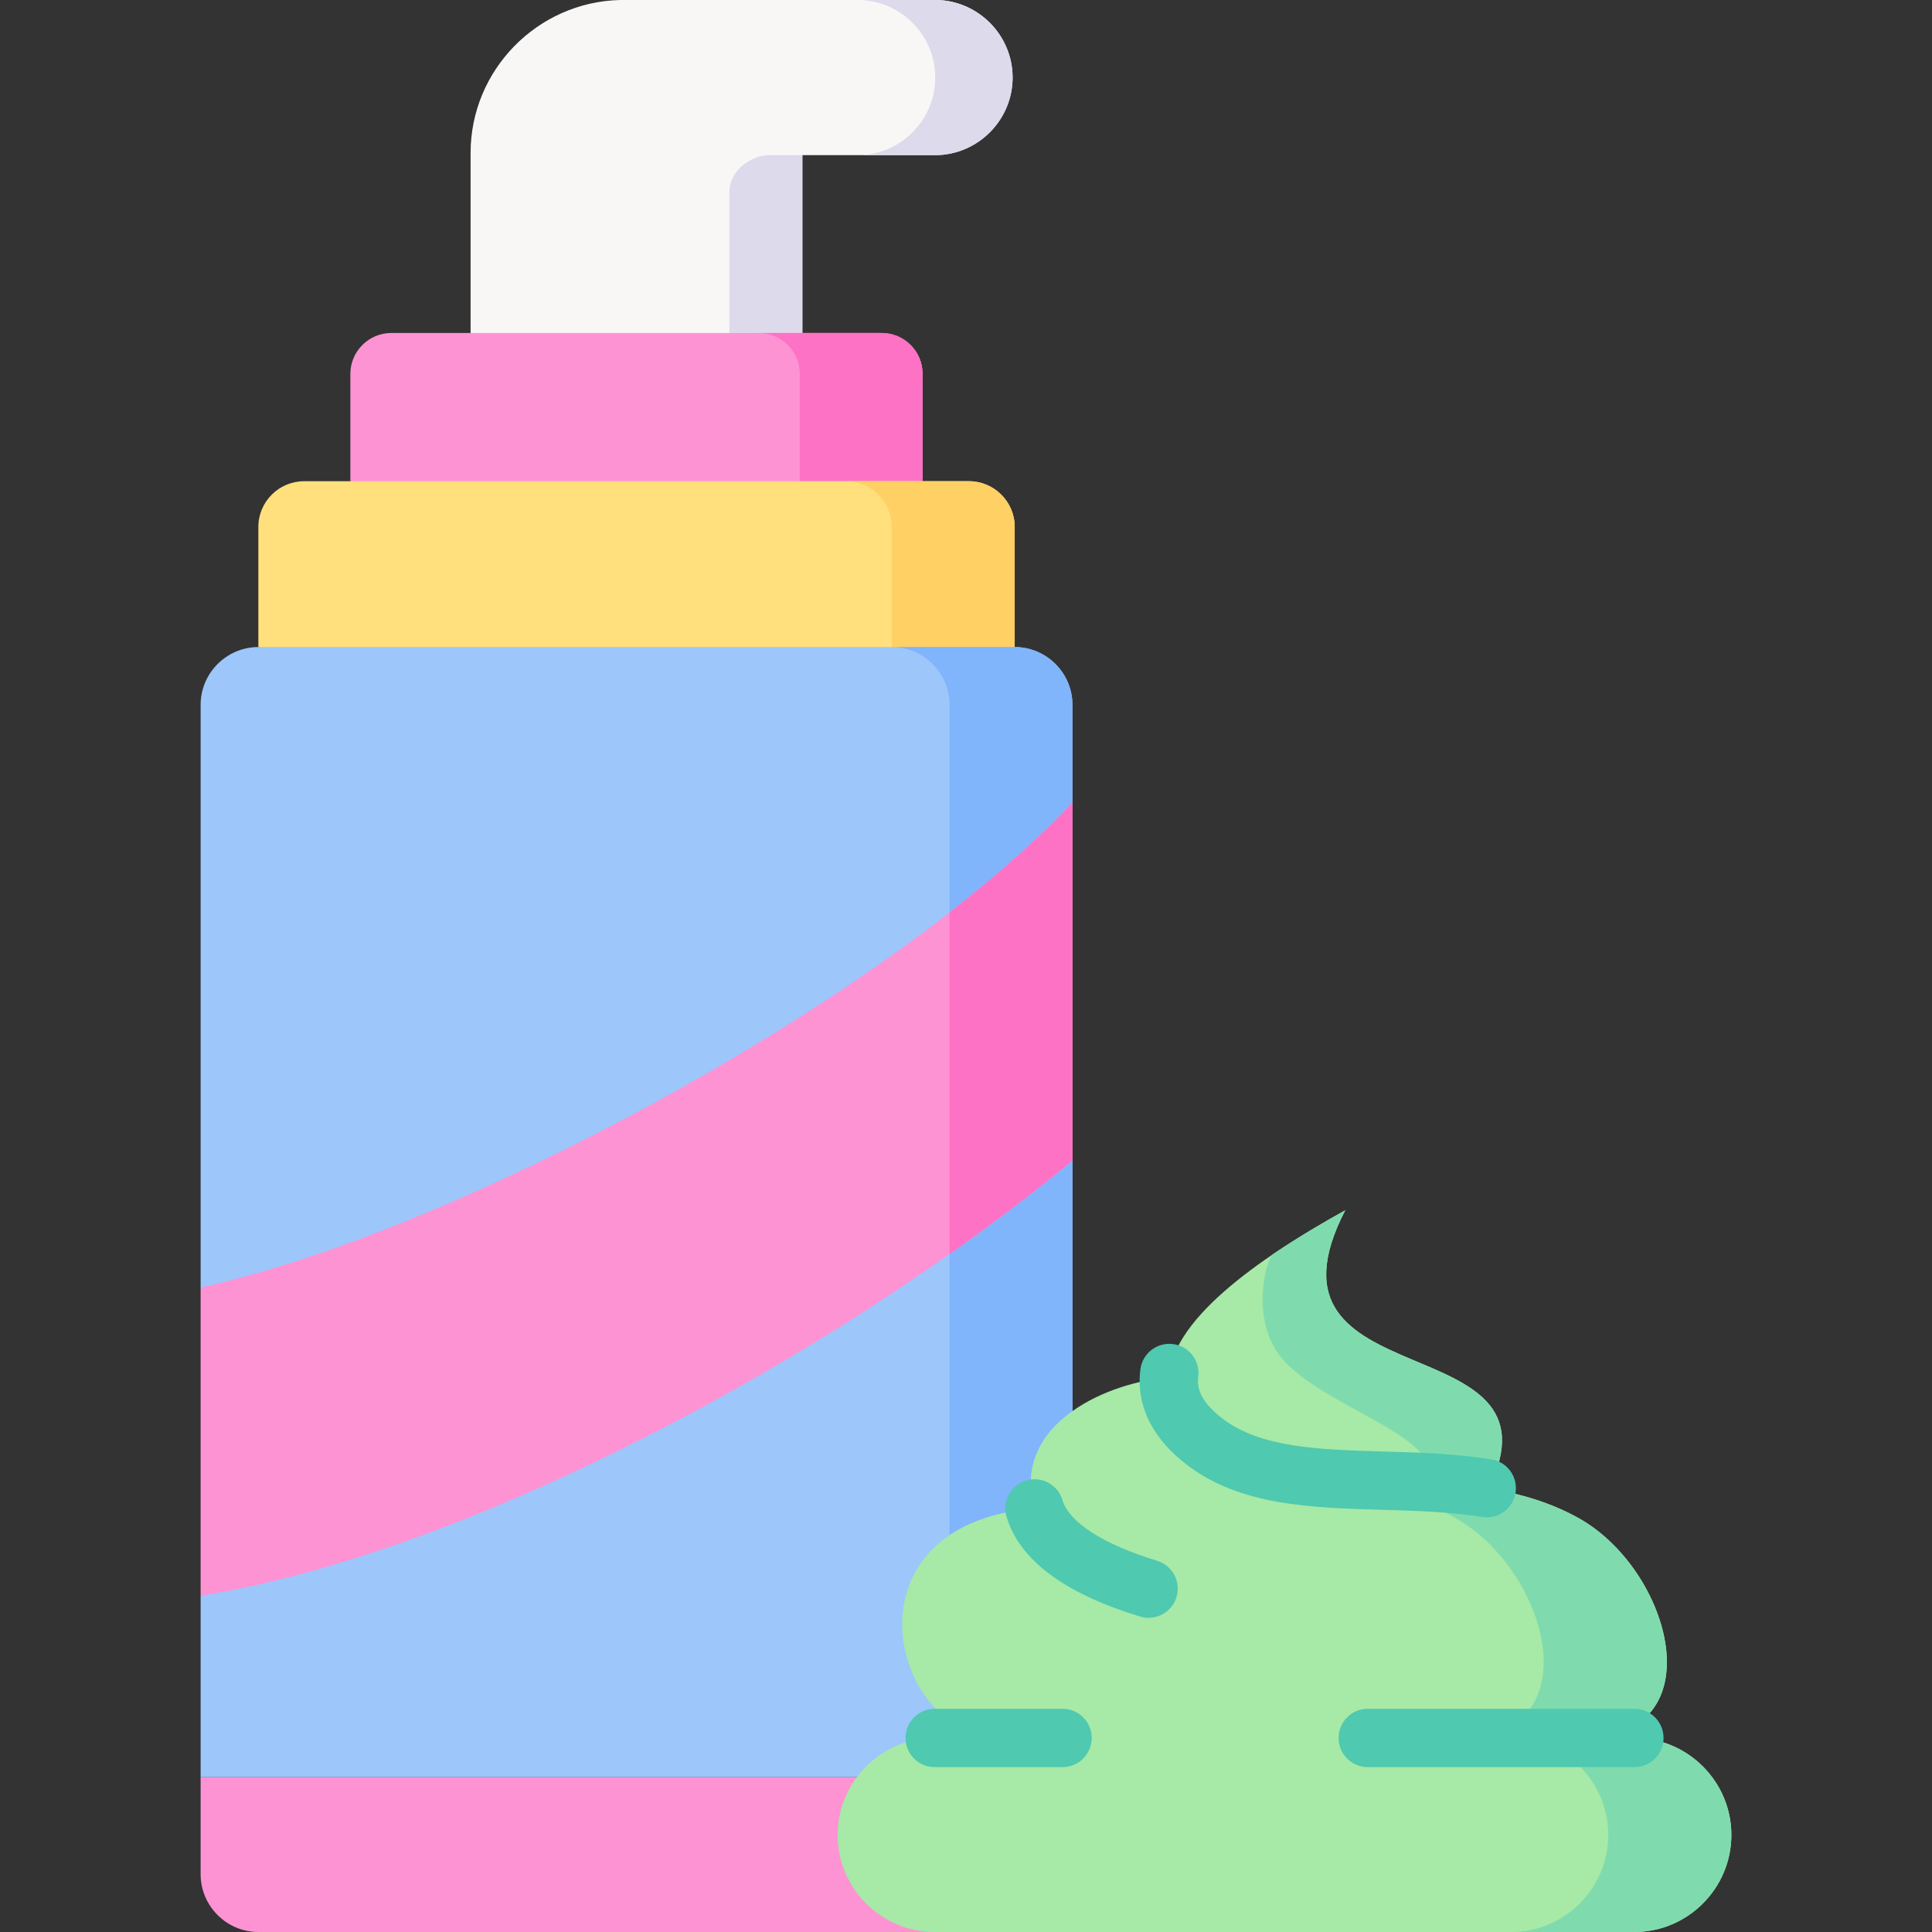 <svg id="Layer_1" enable-background="new 0 0 512 512" height="512" viewBox="0 0 512 512" width="512" xmlns="http://www.w3.org/2000/svg"><rect x="0" y="0" width="512" height="512" fill="#333333" stroke="none"/><g><g><path clip-rule="evenodd" d="m248.495 0h-84.187c-21.872.526-39.597 18.543-39.597 40.532v47.716l43.977 19.624 43.948-19.624v-47.131h35.158c11.301 0 20.558-9.257 20.558-20.558 0-11.098-8.877-20.179-19.857-20.559z" fill="#f9f6f6" fill-rule="evenodd"/></g><g><path clip-rule="evenodd" d="m193.305 50.578v37.671h12.498 6.833v-47.132h-8.965c-3.825 0-10.103 3.358-10.366 9.461z" fill="#dddaec" fill-rule="evenodd"/></g><g><path clip-rule="evenodd" d="m247.853 20.558c0 11.301-9.257 20.558-20.558 20.558h20.499c11.301 0 20.558-9.257 20.558-20.558 0-11.097-8.877-20.179-19.857-20.558h-20.499c10.98.38 19.857 9.461 19.857 20.558z" fill="#dddaec" fill-rule="evenodd"/></g><g><path clip-rule="evenodd" d="m103.657 88.249c-5.928 0-10.804 4.877-10.804 10.805v28.472l79.574 10.396 72.069-10.396v-28.473c0-5.928-4.847-10.805-10.804-10.805h-130.035z" fill="#fe93d3" fill-rule="evenodd"/></g><g><path clip-rule="evenodd" d="m211.935 99.053v28.472h12.294 20.266v-28.472c0-5.928-4.847-10.805-10.804-10.805h-21.054-11.505c5.956.001 10.803 4.877 10.803 10.805z" fill="#fe72c5" fill-rule="evenodd"/></g><g><path clip-rule="evenodd" d="m244.495 127.525h-151.643-12.264c-6.658 0-12.119 5.432-12.119 12.09v31.859l104.949 25.844 95.488-25.844v-31.859c0-6.658-5.461-12.09-12.119-12.09z" fill="#ffe07d" fill-rule="evenodd"/></g><g><path clip-rule="evenodd" d="m236.318 139.615v31.859h32.589v-31.859c0-6.658-5.461-12.09-12.119-12.09h-12.294-20.266c6.659 0 12.09 5.432 12.09 12.09z" fill="#ffd064" fill-rule="evenodd"/></g><g><path clip-rule="evenodd" d="m268.907 171.475h-200.438c-8.41 0-15.301 6.892-15.301 15.302v154.421c79.135 13.316 192.641-49.439 231.041-128.548v-25.873c-.001-8.411-6.892-15.302-15.302-15.302z" fill="#9dc6fb" fill-rule="evenodd"/></g><g><path clip-rule="evenodd" d="m284.208 307.556c-72.77 26.311-167.002 84.336-231.041 115.319v48.096h173.894c25.843-14.046 65.265-16.47 57.147-97.009z" fill="#9dc6fb" fill-rule="evenodd"/></g><g><path clip-rule="evenodd" d="m227.062 470.971h-173.894v25.727c0 8.41 6.892 15.302 15.301 15.302h179.237c4.381 0 14.28-29.932-20.644-41.029z" fill="#fe93d3" fill-rule="evenodd"/></g><g><path clip-rule="evenodd" d="m251.649 186.776v25.873 29.144c12.644-9.87 23.741-19.682 32.559-29.144v-25.873c0-8.41-6.892-15.302-15.301-15.302h-32.589c8.439.001 15.331 6.892 15.331 15.302z" fill="#80b4fb" fill-rule="evenodd"/></g><g><path clip-rule="evenodd" d="m251.649 332.349v74.495c5.431-3.679 12.849-6.278 22.514-7.096-3.241-11.476 1.927-20.033 10.045-25.785v-66.406c-10.103 8.322-21.024 16.644-32.559 24.792z" fill="#80b4fb" fill-rule="evenodd"/></g><g><path clip-rule="evenodd" d="m284.208 212.65c-47.452 50.87-161.133 113.129-231.041 128.548v81.678c71.251-11.36 167.791-63.164 231.041-115.319z" fill="#fe93d3" fill-rule="evenodd"/></g><g><path clip-rule="evenodd" d="m251.649 241.793v65.763 24.793c11.535-8.147 22.456-16.47 32.559-24.793v-94.906c-8.818 9.461-19.915 19.273-32.559 29.143z" fill="#fe72c5" fill-rule="evenodd"/></g><g><path clip-rule="evenodd" d="m418.096 402.171c-32.297-17.755-75.047-1.665-98.934-20.179-7.038-5.461-9.753-11.214-9.403-16.966-8.176.672-18.105 3.621-25.551 8.936-8.118 5.753-13.287 14.309-10.045 25.785-52.3 4.38-38.137 60.828-9.023 60.828h-17.433c-8.439 0-15.944 4.088-20.645 10.396-3.183 4.293-5.081 9.578-5.081 15.302 0 14.163 11.564 25.727 25.726 25.727h21.2 164.228c14.133 0 25.697-11.564 25.697-25.727 0-14.134-11.564-25.698-25.697-25.698h-13.725c35.422 0 23.887-44.533-1.314-58.404z" fill="#a7e9a6" fill-rule="evenodd"/></g><g><path clip-rule="evenodd" d="m394.531 394.462c21.609-44.154-64.301-22.865-38.02-73.735-19.944 11.097-45.758 27.83-46.751 44.3-.35 5.753 2.365 11.506 9.403 16.966 18.396 14.25 47.977 8.001 75.368 12.469z" fill="#a7e9a6" fill-rule="evenodd"/></g><g><path d="m304.389 428.735c-.745 0-1.503-.109-2.254-.337-20.107-6.123-32.011-15.028-35.383-26.466-1.207-4.093 1.133-8.389 5.226-9.596 4.095-1.208 8.389 1.133 9.596 5.226 1.733 5.879 10.869 11.73 25.063 16.053 4.082 1.243 6.383 5.56 5.14 9.642-1.014 3.333-4.077 5.478-7.388 5.478z" fill="#4fc9af"/></g><g><path clip-rule="evenodd" d="m356.511 320.726c-6.124 3.389-12.789 7.321-19.117 11.605-1.85 1.252-6.705 18.703 3.524 28.986 12.507 12.573 41.991 19.77 37.553 31.538 5.373.321 10.746.73 16.061 1.606 21.608-44.153-64.302-22.865-38.021-73.735z" fill="#7fdbae" fill-rule="evenodd"/></g><path clip-rule="evenodd" d="m433.135 460.575h-13.725c35.421 0 23.887-44.533-1.314-58.404-7.417-4.059-15.389-6.366-23.565-7.709-10.483-1.723-21.288-1.869-31.654-2.161 17.432 5.349 15.155 5.811 22.573 9.87 25.201 13.871 36.735 58.404 1.314 58.404h13.725c14.133 0 25.726 11.564 25.726 25.698 0 14.163-11.593 25.727-25.726 25.727h32.647c14.133 0 25.697-11.564 25.697-25.727-.001-14.134-11.565-25.698-25.698-25.698z" fill="#7fdbae" fill-rule="evenodd"/><g><path d="m433.135 468.301h-70.667c-4.267 0-7.726-3.459-7.726-7.726s3.459-7.726 7.726-7.726h70.667c4.267 0 7.726 3.459 7.726 7.726s-3.459 7.726-7.726 7.726zm-151.555 0h-33.874c-4.267 0-7.726-3.459-7.726-7.726s3.459-7.726 7.726-7.726h33.874c4.267 0 7.726 3.459 7.726 7.726s-3.458 7.726-7.726 7.726z" fill="#4fc9af"/></g><g><path d="m394.015 402.102c-.403 0-.811-.031-1.221-.097-8.693-1.381-17.891-1.645-26.787-1.901-18.424-.53-37.474-1.078-51.576-12.004-11.616-8.96-13.057-18.663-12.218-25.223.542-4.232 4.408-7.222 8.644-6.684 4.232.542 7.225 4.411 6.684 8.644-.307 2.401.016 6.158 6.341 11.037 10.132 7.85 25.888 8.303 42.569 8.783 9.385.27 19.089.549 28.766 2.086 4.214.669 7.088 4.628 6.419 8.843-.604 3.804-3.889 6.516-7.621 6.516z" fill="#4fc9af"/></g></g></svg>